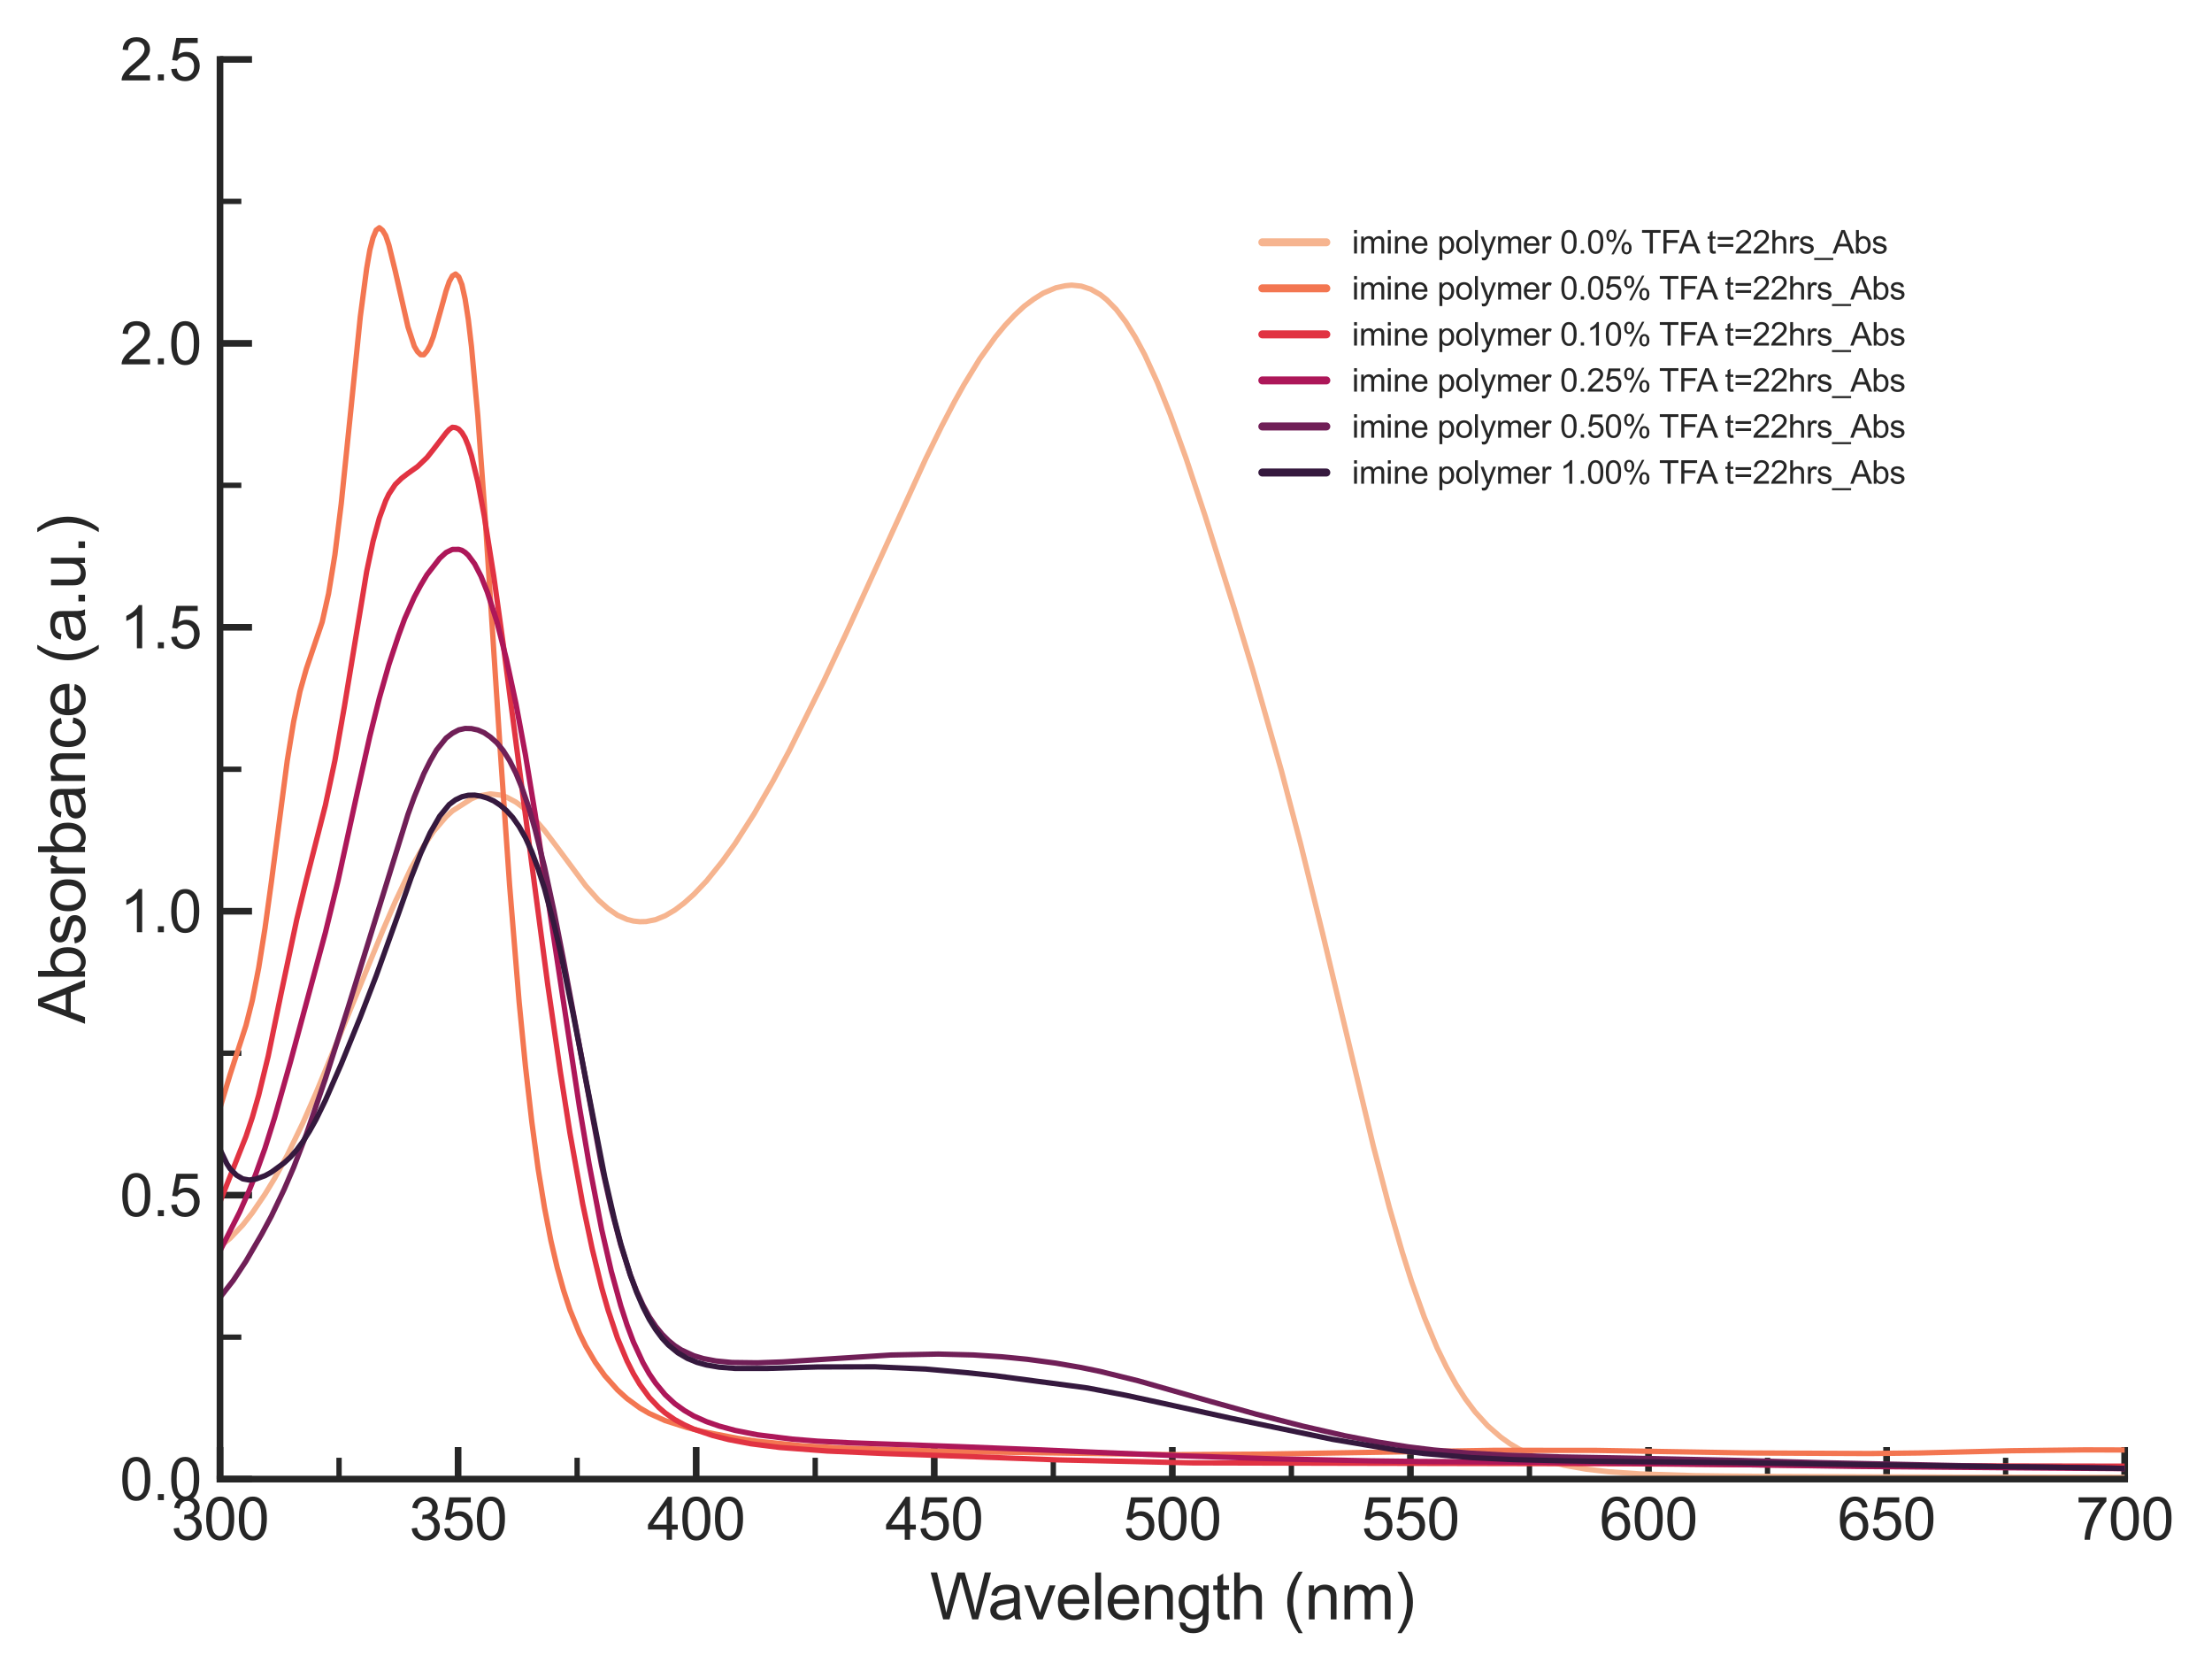 <?xml version="1.0" encoding="utf-8" standalone="no"?>
<!DOCTYPE svg PUBLIC "-//W3C//DTD SVG 1.1//EN"
  "http://www.w3.org/Graphics/SVG/1.1/DTD/svg11.dtd">
<svg xmlns:xlink="http://www.w3.org/1999/xlink" width="414.747pt" height="313.27pt" viewBox="0 0 414.747 313.27" xmlns="http://www.w3.org/2000/svg" version="1.1">
 <defs>
  <style type="text/css">*{stroke-linejoin: round; stroke-linecap: butt}</style>
 </defs>
 <g id="figure_1">
  <g id="patch_1">
   <path d="M 0 313.27 
L 414.747 313.27 
L 414.747 0 
L 0 0 
z
" style="fill: #ffffff"/>
  </g>
  <g id="axes_1">
   <g id="patch_2">
    <path d="M 41.251 277.249 
L 398.371 277.249 
L 398.371 11.137 
L 41.251 11.137 
z
" style="fill: #ffffff"/>
   </g>
   <g id="matplotlib.axis_1">
    <g id="xtick_1">
     <g id="line2d_1">
      <defs>
       <path id="mf030c459e3" d="M 0 0 
L 0 -6 
" style="stroke: #262626; stroke-width: 1.25"/>
      </defs>
      <g>
       <use xlink:href="#mf030c459e3" x="41.251" y="277.249" style="fill: #262626; stroke: #262626; stroke-width: 1.25"/>
      </g>
     </g>
     <g id="text_1">
      <!-- 300 -->
      <g style="fill: #262626" transform="translate(32.076 288.622) scale(0.11 -0.11)">
       <defs>
        <path id="ArialMT-33" d="M 269 1209 
L 831 1284 
Q 928 806 1161 595 
Q 1394 384 1728 384 
Q 2125 384 2398 659 
Q 2672 934 2672 1341 
Q 2672 1728 2419 1979 
Q 2166 2231 1775 2231 
Q 1616 2231 1378 2169 
L 1441 2663 
Q 1497 2656 1531 2656 
Q 1891 2656 2178 2843 
Q 2466 3031 2466 3422 
Q 2466 3731 2256 3934 
Q 2047 4138 1716 4138 
Q 1388 4138 1169 3931 
Q 950 3725 888 3313 
L 325 3413 
Q 428 3978 793 4289 
Q 1159 4600 1703 4600 
Q 2078 4600 2393 4439 
Q 2709 4278 2876 4000 
Q 3044 3722 3044 3409 
Q 3044 3113 2884 2869 
Q 2725 2625 2413 2481 
Q 2819 2388 3044 2092 
Q 3269 1797 3269 1353 
Q 3269 753 2831 336 
Q 2394 -81 1725 -81 
Q 1122 -81 723 278 
Q 325 638 269 1209 
z
" transform="scale(0.016)"/>
        <path id="ArialMT-30" d="M 266 2259 
Q 266 3072 433 3567 
Q 600 4063 929 4331 
Q 1259 4600 1759 4600 
Q 2128 4600 2406 4451 
Q 2684 4303 2865 4023 
Q 3047 3744 3150 3342 
Q 3253 2941 3253 2259 
Q 3253 1453 3087 958 
Q 2922 463 2592 192 
Q 2263 -78 1759 -78 
Q 1097 -78 719 397 
Q 266 969 266 2259 
z
M 844 2259 
Q 844 1131 1108 757 
Q 1372 384 1759 384 
Q 2147 384 2411 759 
Q 2675 1134 2675 2259 
Q 2675 3391 2411 3762 
Q 2147 4134 1753 4134 
Q 1366 4134 1134 3806 
Q 844 3388 844 2259 
z
" transform="scale(0.016)"/>
       </defs>
       <use xlink:href="#ArialMT-33"/>
       <use xlink:href="#ArialMT-30" x="55.615"/>
       <use xlink:href="#ArialMT-30" x="111.23"/>
      </g>
     </g>
    </g>
    <g id="xtick_2">
     <g id="line2d_2">
      <g>
       <use xlink:href="#mf030c459e3" x="85.891" y="277.249" style="fill: #262626; stroke: #262626; stroke-width: 1.25"/>
      </g>
     </g>
     <g id="text_2">
      <!-- 350 -->
      <g style="fill: #262626" transform="translate(76.716 288.622) scale(0.11 -0.11)">
       <defs>
        <path id="ArialMT-35" d="M 266 1200 
L 856 1250 
Q 922 819 1161 601 
Q 1400 384 1738 384 
Q 2144 384 2425 690 
Q 2706 997 2706 1503 
Q 2706 1984 2436 2262 
Q 2166 2541 1728 2541 
Q 1456 2541 1237 2417 
Q 1019 2294 894 2097 
L 366 2166 
L 809 4519 
L 3088 4519 
L 3088 3981 
L 1259 3981 
L 1013 2750 
Q 1425 3038 1878 3038 
Q 2478 3038 2890 2622 
Q 3303 2206 3303 1553 
Q 3303 931 2941 478 
Q 2500 -78 1738 -78 
Q 1113 -78 717 272 
Q 322 622 266 1200 
z
" transform="scale(0.016)"/>
       </defs>
       <use xlink:href="#ArialMT-33"/>
       <use xlink:href="#ArialMT-35" x="55.615"/>
       <use xlink:href="#ArialMT-30" x="111.23"/>
      </g>
     </g>
    </g>
    <g id="xtick_3">
     <g id="line2d_3">
      <g>
       <use xlink:href="#mf030c459e3" x="130.531" y="277.249" style="fill: #262626; stroke: #262626; stroke-width: 1.25"/>
      </g>
     </g>
     <g id="text_3">
      <!-- 400 -->
      <g style="fill: #262626" transform="translate(121.356 288.622) scale(0.11 -0.11)">
       <defs>
        <path id="ArialMT-34" d="M 2069 0 
L 2069 1097 
L 81 1097 
L 81 1613 
L 2172 4581 
L 2631 4581 
L 2631 1613 
L 3250 1613 
L 3250 1097 
L 2631 1097 
L 2631 0 
L 2069 0 
z
M 2069 1613 
L 2069 3678 
L 634 1613 
L 2069 1613 
z
" transform="scale(0.016)"/>
       </defs>
       <use xlink:href="#ArialMT-34"/>
       <use xlink:href="#ArialMT-30" x="55.615"/>
       <use xlink:href="#ArialMT-30" x="111.23"/>
      </g>
     </g>
    </g>
    <g id="xtick_4">
     <g id="line2d_4">
      <g>
       <use xlink:href="#mf030c459e3" x="175.171" y="277.249" style="fill: #262626; stroke: #262626; stroke-width: 1.25"/>
      </g>
     </g>
     <g id="text_4">
      <!-- 450 -->
      <g style="fill: #262626" transform="translate(165.996 288.622) scale(0.11 -0.11)">
       <use xlink:href="#ArialMT-34"/>
       <use xlink:href="#ArialMT-35" x="55.615"/>
       <use xlink:href="#ArialMT-30" x="111.23"/>
      </g>
     </g>
    </g>
    <g id="xtick_5">
     <g id="line2d_5">
      <g>
       <use xlink:href="#mf030c459e3" x="219.811" y="277.249" style="fill: #262626; stroke: #262626; stroke-width: 1.25"/>
      </g>
     </g>
     <g id="text_5">
      <!-- 500 -->
      <g style="fill: #262626" transform="translate(210.636 288.622) scale(0.11 -0.11)">
       <use xlink:href="#ArialMT-35"/>
       <use xlink:href="#ArialMT-30" x="55.615"/>
       <use xlink:href="#ArialMT-30" x="111.23"/>
      </g>
     </g>
    </g>
    <g id="xtick_6">
     <g id="line2d_6">
      <g>
       <use xlink:href="#mf030c459e3" x="264.451" y="277.249" style="fill: #262626; stroke: #262626; stroke-width: 1.25"/>
      </g>
     </g>
     <g id="text_6">
      <!-- 550 -->
      <g style="fill: #262626" transform="translate(255.276 288.622) scale(0.11 -0.11)">
       <use xlink:href="#ArialMT-35"/>
       <use xlink:href="#ArialMT-35" x="55.615"/>
       <use xlink:href="#ArialMT-30" x="111.23"/>
      </g>
     </g>
    </g>
    <g id="xtick_7">
     <g id="line2d_7">
      <g>
       <use xlink:href="#mf030c459e3" x="309.091" y="277.249" style="fill: #262626; stroke: #262626; stroke-width: 1.25"/>
      </g>
     </g>
     <g id="text_7">
      <!-- 600 -->
      <g style="fill: #262626" transform="translate(299.916 288.622) scale(0.11 -0.11)">
       <defs>
        <path id="ArialMT-36" d="M 3184 3459 
L 2625 3416 
Q 2550 3747 2413 3897 
Q 2184 4138 1850 4138 
Q 1581 4138 1378 3988 
Q 1113 3794 959 3422 
Q 806 3050 800 2363 
Q 1003 2672 1297 2822 
Q 1591 2972 1913 2972 
Q 2475 2972 2870 2558 
Q 3266 2144 3266 1488 
Q 3266 1056 3080 686 
Q 2894 316 2569 119 
Q 2244 -78 1831 -78 
Q 1128 -78 684 439 
Q 241 956 241 2144 
Q 241 3472 731 4075 
Q 1159 4600 1884 4600 
Q 2425 4600 2770 4297 
Q 3116 3994 3184 3459 
z
M 888 1484 
Q 888 1194 1011 928 
Q 1134 663 1356 523 
Q 1578 384 1822 384 
Q 2178 384 2434 671 
Q 2691 959 2691 1453 
Q 2691 1928 2437 2201 
Q 2184 2475 1800 2475 
Q 1419 2475 1153 2201 
Q 888 1928 888 1484 
z
" transform="scale(0.016)"/>
       </defs>
       <use xlink:href="#ArialMT-36"/>
       <use xlink:href="#ArialMT-30" x="55.615"/>
       <use xlink:href="#ArialMT-30" x="111.23"/>
      </g>
     </g>
    </g>
    <g id="xtick_8">
     <g id="line2d_8">
      <g>
       <use xlink:href="#mf030c459e3" x="353.731" y="277.249" style="fill: #262626; stroke: #262626; stroke-width: 1.25"/>
      </g>
     </g>
     <g id="text_8">
      <!-- 650 -->
      <g style="fill: #262626" transform="translate(344.556 288.622) scale(0.11 -0.11)">
       <use xlink:href="#ArialMT-36"/>
       <use xlink:href="#ArialMT-35" x="55.615"/>
       <use xlink:href="#ArialMT-30" x="111.23"/>
      </g>
     </g>
    </g>
    <g id="xtick_9">
     <g id="line2d_9">
      <g>
       <use xlink:href="#mf030c459e3" x="398.371" y="277.249" style="fill: #262626; stroke: #262626; stroke-width: 1.25"/>
      </g>
     </g>
     <g id="text_9">
      <!-- 700 -->
      <g style="fill: #262626" transform="translate(389.196 288.622) scale(0.11 -0.11)">
       <defs>
        <path id="ArialMT-37" d="M 303 3981 
L 303 4522 
L 3269 4522 
L 3269 4084 
Q 2831 3619 2401 2847 
Q 1972 2075 1738 1259 
Q 1569 684 1522 0 
L 944 0 
Q 953 541 1156 1306 
Q 1359 2072 1739 2783 
Q 2119 3494 2547 3981 
L 303 3981 
z
" transform="scale(0.016)"/>
       </defs>
       <use xlink:href="#ArialMT-37"/>
       <use xlink:href="#ArialMT-30" x="55.615"/>
       <use xlink:href="#ArialMT-30" x="111.23"/>
      </g>
     </g>
    </g>
    <g id="xtick_10">
     <g id="line2d_10">
      <defs>
       <path id="mf4c45f2ed0" d="M 0 0 
L 0 -4 
" style="stroke: #262626"/>
      </defs>
      <g>
       <use xlink:href="#mf4c45f2ed0" x="63.571" y="277.249" style="fill: #262626; stroke: #262626"/>
      </g>
     </g>
    </g>
    <g id="xtick_11">
     <g id="line2d_11">
      <g>
       <use xlink:href="#mf4c45f2ed0" x="108.211" y="277.249" style="fill: #262626; stroke: #262626"/>
      </g>
     </g>
    </g>
    <g id="xtick_12">
     <g id="line2d_12">
      <g>
       <use xlink:href="#mf4c45f2ed0" x="152.851" y="277.249" style="fill: #262626; stroke: #262626"/>
      </g>
     </g>
    </g>
    <g id="xtick_13">
     <g id="line2d_13">
      <g>
       <use xlink:href="#mf4c45f2ed0" x="197.491" y="277.249" style="fill: #262626; stroke: #262626"/>
      </g>
     </g>
    </g>
    <g id="xtick_14">
     <g id="line2d_14">
      <g>
       <use xlink:href="#mf4c45f2ed0" x="242.131" y="277.249" style="fill: #262626; stroke: #262626"/>
      </g>
     </g>
    </g>
    <g id="xtick_15">
     <g id="line2d_15">
      <g>
       <use xlink:href="#mf4c45f2ed0" x="286.771" y="277.249" style="fill: #262626; stroke: #262626"/>
      </g>
     </g>
    </g>
    <g id="xtick_16">
     <g id="line2d_16">
      <g>
       <use xlink:href="#mf4c45f2ed0" x="331.411" y="277.249" style="fill: #262626; stroke: #262626"/>
      </g>
     </g>
    </g>
    <g id="xtick_17">
     <g id="line2d_17">
      <g>
       <use xlink:href="#mf4c45f2ed0" x="376.051" y="277.249" style="fill: #262626; stroke: #262626"/>
      </g>
     </g>
    </g>
    <g id="text_10">
     <!-- Wavelength (nm) -->
     <g style="fill: #262626" transform="translate(174.357 303.544) scale(0.12 -0.12)">
      <defs>
       <path id="ArialMT-57" d="M 1294 0 
L 78 4581 
L 700 4581 
L 1397 1578 
Q 1509 1106 1591 641 
Q 1766 1375 1797 1488 
L 2669 4581 
L 3400 4581 
L 4056 2263 
Q 4303 1400 4413 641 
Q 4500 1075 4641 1638 
L 5359 4581 
L 5969 4581 
L 4713 0 
L 4128 0 
L 3163 3491 
Q 3041 3928 3019 4028 
Q 2947 3713 2884 3491 
L 1913 0 
L 1294 0 
z
" transform="scale(0.016)"/>
       <path id="ArialMT-61" d="M 2588 409 
Q 2275 144 1986 34 
Q 1697 -75 1366 -75 
Q 819 -75 525 192 
Q 231 459 231 875 
Q 231 1119 342 1320 
Q 453 1522 633 1644 
Q 813 1766 1038 1828 
Q 1203 1872 1538 1913 
Q 2219 1994 2541 2106 
Q 2544 2222 2544 2253 
Q 2544 2597 2384 2738 
Q 2169 2928 1744 2928 
Q 1347 2928 1158 2789 
Q 969 2650 878 2297 
L 328 2372 
Q 403 2725 575 2942 
Q 747 3159 1072 3276 
Q 1397 3394 1825 3394 
Q 2250 3394 2515 3294 
Q 2781 3194 2906 3042 
Q 3031 2891 3081 2659 
Q 3109 2516 3109 2141 
L 3109 1391 
Q 3109 606 3145 398 
Q 3181 191 3288 0 
L 2700 0 
Q 2613 175 2588 409 
z
M 2541 1666 
Q 2234 1541 1622 1453 
Q 1275 1403 1131 1340 
Q 988 1278 909 1158 
Q 831 1038 831 891 
Q 831 666 1001 516 
Q 1172 366 1500 366 
Q 1825 366 2078 508 
Q 2331 650 2450 897 
Q 2541 1088 2541 1459 
L 2541 1666 
z
" transform="scale(0.016)"/>
       <path id="ArialMT-76" d="M 1344 0 
L 81 3319 
L 675 3319 
L 1388 1331 
Q 1503 1009 1600 663 
Q 1675 925 1809 1294 
L 2547 3319 
L 3125 3319 
L 1869 0 
L 1344 0 
z
" transform="scale(0.016)"/>
       <path id="ArialMT-65" d="M 2694 1069 
L 3275 997 
Q 3138 488 2766 206 
Q 2394 -75 1816 -75 
Q 1088 -75 661 373 
Q 234 822 234 1631 
Q 234 2469 665 2931 
Q 1097 3394 1784 3394 
Q 2450 3394 2872 2941 
Q 3294 2488 3294 1666 
Q 3294 1616 3291 1516 
L 816 1516 
Q 847 969 1125 678 
Q 1403 388 1819 388 
Q 2128 388 2347 550 
Q 2566 713 2694 1069 
z
M 847 1978 
L 2700 1978 
Q 2663 2397 2488 2606 
Q 2219 2931 1791 2931 
Q 1403 2931 1139 2672 
Q 875 2413 847 1978 
z
" transform="scale(0.016)"/>
       <path id="ArialMT-6c" d="M 409 0 
L 409 4581 
L 972 4581 
L 972 0 
L 409 0 
z
" transform="scale(0.016)"/>
       <path id="ArialMT-6e" d="M 422 0 
L 422 3319 
L 928 3319 
L 928 2847 
Q 1294 3394 1984 3394 
Q 2284 3394 2536 3286 
Q 2788 3178 2913 3003 
Q 3038 2828 3088 2588 
Q 3119 2431 3119 2041 
L 3119 0 
L 2556 0 
L 2556 2019 
Q 2556 2363 2490 2533 
Q 2425 2703 2258 2804 
Q 2091 2906 1866 2906 
Q 1506 2906 1245 2678 
Q 984 2450 984 1813 
L 984 0 
L 422 0 
z
" transform="scale(0.016)"/>
       <path id="ArialMT-67" d="M 319 -275 
L 866 -356 
Q 900 -609 1056 -725 
Q 1266 -881 1628 -881 
Q 2019 -881 2231 -725 
Q 2444 -569 2519 -288 
Q 2563 -116 2559 434 
Q 2191 0 1641 0 
Q 956 0 581 494 
Q 206 988 206 1678 
Q 206 2153 378 2554 
Q 550 2956 876 3175 
Q 1203 3394 1644 3394 
Q 2231 3394 2613 2919 
L 2613 3319 
L 3131 3319 
L 3131 450 
Q 3131 -325 2973 -648 
Q 2816 -972 2473 -1159 
Q 2131 -1347 1631 -1347 
Q 1038 -1347 672 -1080 
Q 306 -813 319 -275 
z
M 784 1719 
Q 784 1066 1043 766 
Q 1303 466 1694 466 
Q 2081 466 2343 764 
Q 2606 1063 2606 1700 
Q 2606 2309 2336 2618 
Q 2066 2928 1684 2928 
Q 1309 2928 1046 2623 
Q 784 2319 784 1719 
z
" transform="scale(0.016)"/>
       <path id="ArialMT-74" d="M 1650 503 
L 1731 6 
Q 1494 -44 1306 -44 
Q 1000 -44 831 53 
Q 663 150 594 308 
Q 525 466 525 972 
L 525 2881 
L 113 2881 
L 113 3319 
L 525 3319 
L 525 4141 
L 1084 4478 
L 1084 3319 
L 1650 3319 
L 1650 2881 
L 1084 2881 
L 1084 941 
Q 1084 700 1114 631 
Q 1144 563 1211 522 
Q 1278 481 1403 481 
Q 1497 481 1650 503 
z
" transform="scale(0.016)"/>
       <path id="ArialMT-68" d="M 422 0 
L 422 4581 
L 984 4581 
L 984 2938 
Q 1378 3394 1978 3394 
Q 2347 3394 2619 3248 
Q 2891 3103 3008 2847 
Q 3125 2591 3125 2103 
L 3125 0 
L 2563 0 
L 2563 2103 
Q 2563 2525 2380 2717 
Q 2197 2909 1863 2909 
Q 1613 2909 1392 2779 
Q 1172 2650 1078 2428 
Q 984 2206 984 1816 
L 984 0 
L 422 0 
z
" transform="scale(0.016)"/>
       <path id="ArialMT-20" transform="scale(0.016)"/>
       <path id="ArialMT-28" d="M 1497 -1347 
Q 1031 -759 709 28 
Q 388 816 388 1659 
Q 388 2403 628 3084 
Q 909 3875 1497 4659 
L 1900 4659 
Q 1522 4009 1400 3731 
Q 1209 3300 1100 2831 
Q 966 2247 966 1656 
Q 966 153 1900 -1347 
L 1497 -1347 
z
" transform="scale(0.016)"/>
       <path id="ArialMT-6d" d="M 422 0 
L 422 3319 
L 925 3319 
L 925 2853 
Q 1081 3097 1340 3245 
Q 1600 3394 1931 3394 
Q 2300 3394 2536 3241 
Q 2772 3088 2869 2813 
Q 3263 3394 3894 3394 
Q 4388 3394 4653 3120 
Q 4919 2847 4919 2278 
L 4919 0 
L 4359 0 
L 4359 2091 
Q 4359 2428 4304 2576 
Q 4250 2725 4106 2815 
Q 3963 2906 3769 2906 
Q 3419 2906 3187 2673 
Q 2956 2441 2956 1928 
L 2956 0 
L 2394 0 
L 2394 2156 
Q 2394 2531 2256 2718 
Q 2119 2906 1806 2906 
Q 1569 2906 1367 2781 
Q 1166 2656 1075 2415 
Q 984 2175 984 1722 
L 984 0 
L 422 0 
z
" transform="scale(0.016)"/>
       <path id="ArialMT-29" d="M 791 -1347 
L 388 -1347 
Q 1322 153 1322 1656 
Q 1322 2244 1188 2822 
Q 1081 3291 891 3722 
Q 769 4003 388 4659 
L 791 4659 
Q 1378 3875 1659 3084 
Q 1900 2403 1900 1659 
Q 1900 816 1576 28 
Q 1253 -759 791 -1347 
z
" transform="scale(0.016)"/>
      </defs>
      <use xlink:href="#ArialMT-57"/>
      <use xlink:href="#ArialMT-61" x="90.635"/>
      <use xlink:href="#ArialMT-76" x="146.25"/>
      <use xlink:href="#ArialMT-65" x="196.25"/>
      <use xlink:href="#ArialMT-6c" x="251.865"/>
      <use xlink:href="#ArialMT-65" x="274.082"/>
      <use xlink:href="#ArialMT-6e" x="329.697"/>
      <use xlink:href="#ArialMT-67" x="385.312"/>
      <use xlink:href="#ArialMT-74" x="440.928"/>
      <use xlink:href="#ArialMT-68" x="468.711"/>
      <use xlink:href="#ArialMT-20" x="524.326"/>
      <use xlink:href="#ArialMT-28" x="552.109"/>
      <use xlink:href="#ArialMT-6e" x="585.41"/>
      <use xlink:href="#ArialMT-6d" x="641.025"/>
      <use xlink:href="#ArialMT-29" x="724.326"/>
     </g>
    </g>
   </g>
   <g id="matplotlib.axis_2">
    <g id="ytick_1">
     <g id="line2d_18">
      <defs>
       <path id="me791d5d63c" d="M 0 0 
L 6 0 
" style="stroke: #262626; stroke-width: 1.25"/>
      </defs>
      <g>
       <use xlink:href="#me791d5d63c" x="41.251" y="277.249" style="fill: #262626; stroke: #262626; stroke-width: 1.25"/>
      </g>
     </g>
     <g id="text_11">
      <!-- 0.0 -->
      <g style="fill: #262626" transform="translate(22.461 281.186) scale(0.11 -0.11)">
       <defs>
        <path id="ArialMT-2e" d="M 581 0 
L 581 641 
L 1222 641 
L 1222 0 
L 581 0 
z
" transform="scale(0.016)"/>
       </defs>
       <use xlink:href="#ArialMT-30"/>
       <use xlink:href="#ArialMT-2e" x="55.615"/>
       <use xlink:href="#ArialMT-30" x="83.398"/>
      </g>
     </g>
    </g>
    <g id="ytick_2">
     <g id="line2d_19">
      <g>
       <use xlink:href="#me791d5d63c" x="41.251" y="224.026" style="fill: #262626; stroke: #262626; stroke-width: 1.25"/>
      </g>
     </g>
     <g id="text_12">
      <!-- 0.5 -->
      <g style="fill: #262626" transform="translate(22.461 227.963) scale(0.11 -0.11)">
       <use xlink:href="#ArialMT-30"/>
       <use xlink:href="#ArialMT-2e" x="55.615"/>
       <use xlink:href="#ArialMT-35" x="83.398"/>
      </g>
     </g>
    </g>
    <g id="ytick_3">
     <g id="line2d_20">
      <g>
       <use xlink:href="#me791d5d63c" x="41.251" y="170.804" style="fill: #262626; stroke: #262626; stroke-width: 1.25"/>
      </g>
     </g>
     <g id="text_13">
      <!-- 1.0 -->
      <g style="fill: #262626" transform="translate(22.461 174.741) scale(0.11 -0.11)">
       <defs>
        <path id="ArialMT-31" d="M 2384 0 
L 1822 0 
L 1822 3584 
Q 1619 3391 1289 3197 
Q 959 3003 697 2906 
L 697 3450 
Q 1169 3672 1522 3987 
Q 1875 4303 2022 4600 
L 2384 4600 
L 2384 0 
z
" transform="scale(0.016)"/>
       </defs>
       <use xlink:href="#ArialMT-31"/>
       <use xlink:href="#ArialMT-2e" x="55.615"/>
       <use xlink:href="#ArialMT-30" x="83.398"/>
      </g>
     </g>
    </g>
    <g id="ytick_4">
     <g id="line2d_21">
      <g>
       <use xlink:href="#me791d5d63c" x="41.251" y="117.582" style="fill: #262626; stroke: #262626; stroke-width: 1.25"/>
      </g>
     </g>
     <g id="text_14">
      <!-- 1.5 -->
      <g style="fill: #262626" transform="translate(22.461 121.518) scale(0.11 -0.11)">
       <use xlink:href="#ArialMT-31"/>
       <use xlink:href="#ArialMT-2e" x="55.615"/>
       <use xlink:href="#ArialMT-35" x="83.398"/>
      </g>
     </g>
    </g>
    <g id="ytick_5">
     <g id="line2d_22">
      <g>
       <use xlink:href="#me791d5d63c" x="41.251" y="64.359" style="fill: #262626; stroke: #262626; stroke-width: 1.25"/>
      </g>
     </g>
     <g id="text_15">
      <!-- 2.0 -->
      <g style="fill: #262626" transform="translate(22.461 68.296) scale(0.11 -0.11)">
       <defs>
        <path id="ArialMT-32" d="M 3222 541 
L 3222 0 
L 194 0 
Q 188 203 259 391 
Q 375 700 629 1000 
Q 884 1300 1366 1694 
Q 2113 2306 2375 2664 
Q 2638 3022 2638 3341 
Q 2638 3675 2398 3904 
Q 2159 4134 1775 4134 
Q 1369 4134 1125 3890 
Q 881 3647 878 3216 
L 300 3275 
Q 359 3922 746 4261 
Q 1134 4600 1788 4600 
Q 2447 4600 2831 4234 
Q 3216 3869 3216 3328 
Q 3216 3053 3103 2787 
Q 2991 2522 2730 2228 
Q 2469 1934 1863 1422 
Q 1356 997 1212 845 
Q 1069 694 975 541 
L 3222 541 
z
" transform="scale(0.016)"/>
       </defs>
       <use xlink:href="#ArialMT-32"/>
       <use xlink:href="#ArialMT-2e" x="55.615"/>
       <use xlink:href="#ArialMT-30" x="83.398"/>
      </g>
     </g>
    </g>
    <g id="ytick_6">
     <g id="line2d_23">
      <g>
       <use xlink:href="#me791d5d63c" x="41.251" y="11.137" style="fill: #262626; stroke: #262626; stroke-width: 1.25"/>
      </g>
     </g>
     <g id="text_16">
      <!-- 2.5 -->
      <g style="fill: #262626" transform="translate(22.461 15.074) scale(0.11 -0.11)">
       <use xlink:href="#ArialMT-32"/>
       <use xlink:href="#ArialMT-2e" x="55.615"/>
       <use xlink:href="#ArialMT-35" x="83.398"/>
      </g>
     </g>
    </g>
    <g id="ytick_7">
     <g id="line2d_24">
      <defs>
       <path id="m95d29f7ea7" d="M 0 0 
L 4 0 
" style="stroke: #262626"/>
      </defs>
      <g>
       <use xlink:href="#m95d29f7ea7" x="41.251" y="250.638" style="fill: #262626; stroke: #262626"/>
      </g>
     </g>
    </g>
    <g id="ytick_8">
     <g id="line2d_25">
      <g>
       <use xlink:href="#m95d29f7ea7" x="41.251" y="197.415" style="fill: #262626; stroke: #262626"/>
      </g>
     </g>
    </g>
    <g id="ytick_9">
     <g id="line2d_26">
      <g>
       <use xlink:href="#m95d29f7ea7" x="41.251" y="144.193" style="fill: #262626; stroke: #262626"/>
      </g>
     </g>
    </g>
    <g id="ytick_10">
     <g id="line2d_27">
      <g>
       <use xlink:href="#m95d29f7ea7" x="41.251" y="90.97" style="fill: #262626; stroke: #262626"/>
      </g>
     </g>
    </g>
    <g id="ytick_11">
     <g id="line2d_28">
      <g>
       <use xlink:href="#m95d29f7ea7" x="41.251" y="37.748" style="fill: #262626; stroke: #262626"/>
      </g>
     </g>
    </g>
    <g id="text_17">
     <!-- Absorbance (a.u.) -->
     <g style="fill: #262626" transform="translate(15.936 191.882) rotate(-90) scale(0.12 -0.12)">
      <defs>
       <path id="ArialMT-41" d="M -9 0 
L 1750 4581 
L 2403 4581 
L 4278 0 
L 3588 0 
L 3053 1388 
L 1138 1388 
L 634 0 
L -9 0 
z
M 1313 1881 
L 2866 1881 
L 2388 3150 
Q 2169 3728 2063 4100 
Q 1975 3659 1816 3225 
L 1313 1881 
z
" transform="scale(0.016)"/>
       <path id="ArialMT-62" d="M 941 0 
L 419 0 
L 419 4581 
L 981 4581 
L 981 2947 
Q 1338 3394 1891 3394 
Q 2197 3394 2470 3270 
Q 2744 3147 2920 2923 
Q 3097 2700 3197 2384 
Q 3297 2069 3297 1709 
Q 3297 856 2875 390 
Q 2453 -75 1863 -75 
Q 1275 -75 941 416 
L 941 0 
z
M 934 1684 
Q 934 1088 1097 822 
Q 1363 388 1816 388 
Q 2184 388 2453 708 
Q 2722 1028 2722 1663 
Q 2722 2313 2464 2622 
Q 2206 2931 1841 2931 
Q 1472 2931 1203 2611 
Q 934 2291 934 1684 
z
" transform="scale(0.016)"/>
       <path id="ArialMT-73" d="M 197 991 
L 753 1078 
Q 800 744 1014 566 
Q 1228 388 1613 388 
Q 2000 388 2187 545 
Q 2375 703 2375 916 
Q 2375 1106 2209 1216 
Q 2094 1291 1634 1406 
Q 1016 1563 777 1677 
Q 538 1791 414 1992 
Q 291 2194 291 2438 
Q 291 2659 392 2848 
Q 494 3038 669 3163 
Q 800 3259 1026 3326 
Q 1253 3394 1513 3394 
Q 1903 3394 2198 3281 
Q 2494 3169 2634 2976 
Q 2775 2784 2828 2463 
L 2278 2388 
Q 2241 2644 2061 2787 
Q 1881 2931 1553 2931 
Q 1166 2931 1000 2803 
Q 834 2675 834 2503 
Q 834 2394 903 2306 
Q 972 2216 1119 2156 
Q 1203 2125 1616 2013 
Q 2213 1853 2448 1751 
Q 2684 1650 2818 1456 
Q 2953 1263 2953 975 
Q 2953 694 2789 445 
Q 2625 197 2315 61 
Q 2006 -75 1616 -75 
Q 969 -75 630 194 
Q 291 463 197 991 
z
" transform="scale(0.016)"/>
       <path id="ArialMT-6f" d="M 213 1659 
Q 213 2581 725 3025 
Q 1153 3394 1769 3394 
Q 2453 3394 2887 2945 
Q 3322 2497 3322 1706 
Q 3322 1066 3130 698 
Q 2938 331 2570 128 
Q 2203 -75 1769 -75 
Q 1072 -75 642 372 
Q 213 819 213 1659 
z
M 791 1659 
Q 791 1022 1069 705 
Q 1347 388 1769 388 
Q 2188 388 2466 706 
Q 2744 1025 2744 1678 
Q 2744 2294 2464 2611 
Q 2184 2928 1769 2928 
Q 1347 2928 1069 2612 
Q 791 2297 791 1659 
z
" transform="scale(0.016)"/>
       <path id="ArialMT-72" d="M 416 0 
L 416 3319 
L 922 3319 
L 922 2816 
Q 1116 3169 1280 3281 
Q 1444 3394 1641 3394 
Q 1925 3394 2219 3213 
L 2025 2691 
Q 1819 2813 1613 2813 
Q 1428 2813 1281 2702 
Q 1134 2591 1072 2394 
Q 978 2094 978 1738 
L 978 0 
L 416 0 
z
" transform="scale(0.016)"/>
       <path id="ArialMT-63" d="M 2588 1216 
L 3141 1144 
Q 3050 572 2676 248 
Q 2303 -75 1759 -75 
Q 1078 -75 664 370 
Q 250 816 250 1647 
Q 250 2184 428 2587 
Q 606 2991 970 3192 
Q 1334 3394 1763 3394 
Q 2303 3394 2647 3120 
Q 2991 2847 3088 2344 
L 2541 2259 
Q 2463 2594 2264 2762 
Q 2066 2931 1784 2931 
Q 1359 2931 1093 2626 
Q 828 2322 828 1663 
Q 828 994 1084 691 
Q 1341 388 1753 388 
Q 2084 388 2306 591 
Q 2528 794 2588 1216 
z
" transform="scale(0.016)"/>
       <path id="ArialMT-75" d="M 2597 0 
L 2597 488 
Q 2209 -75 1544 -75 
Q 1250 -75 995 37 
Q 741 150 617 320 
Q 494 491 444 738 
Q 409 903 409 1263 
L 409 3319 
L 972 3319 
L 972 1478 
Q 972 1038 1006 884 
Q 1059 663 1231 536 
Q 1403 409 1656 409 
Q 1909 409 2131 539 
Q 2353 669 2445 892 
Q 2538 1116 2538 1541 
L 2538 3319 
L 3100 3319 
L 3100 0 
L 2597 0 
z
" transform="scale(0.016)"/>
      </defs>
      <use xlink:href="#ArialMT-41"/>
      <use xlink:href="#ArialMT-62" x="66.699"/>
      <use xlink:href="#ArialMT-73" x="122.314"/>
      <use xlink:href="#ArialMT-6f" x="172.314"/>
      <use xlink:href="#ArialMT-72" x="227.93"/>
      <use xlink:href="#ArialMT-62" x="261.23"/>
      <use xlink:href="#ArialMT-61" x="316.846"/>
      <use xlink:href="#ArialMT-6e" x="372.461"/>
      <use xlink:href="#ArialMT-63" x="428.076"/>
      <use xlink:href="#ArialMT-65" x="478.076"/>
      <use xlink:href="#ArialMT-20" x="533.691"/>
      <use xlink:href="#ArialMT-28" x="561.475"/>
      <use xlink:href="#ArialMT-61" x="594.775"/>
      <use xlink:href="#ArialMT-2e" x="650.391"/>
      <use xlink:href="#ArialMT-75" x="678.174"/>
      <use xlink:href="#ArialMT-2e" x="733.789"/>
      <use xlink:href="#ArialMT-29" x="761.572"/>
     </g>
    </g>
   </g>
   <g id="PolyCollection_1"/>
   <g id="PolyCollection_2"/>
   <g id="PolyCollection_3"/>
   <g id="PolyCollection_4"/>
   <g id="PolyCollection_5"/>
   <g id="PolyCollection_6"/>
   <g id="line2d_29">
    <path d="M 41.356 233.555 
L 43.142 232.114 
L 45.524 229.615 
L 47.311 227.339 
L 49.693 223.828 
L 51.479 220.894 
L 53.861 216.55 
L 56.839 210.375 
L 59.221 204.946 
L 63.389 194.853 
L 71.726 174.536 
L 74.108 169.018 
L 77.086 162.712 
L 79.468 158.538 
L 81.254 155.882 
L 83.636 153.095 
L 84.827 152.001 
L 88.4 149.725 
L 89.591 149.227 
L 91.973 148.816 
L 93.76 149.026 
L 94.951 149.396 
L 96.737 150.35 
L 97.928 151.25 
L 99.715 152.903 
L 102.097 155.669 
L 104.479 158.83 
L 109.838 166.051 
L 112.22 168.729 
L 114.006 170.313 
L 115.793 171.554 
L 117.579 172.339 
L 118.77 172.643 
L 119.961 172.769 
L 121.152 172.738 
L 122.939 172.377 
L 124.725 171.648 
L 126.512 170.598 
L 128.298 169.249 
L 130.085 167.647 
L 132.467 165.143 
L 135.444 161.443 
L 137.826 158.129 
L 141.399 152.548 
L 144.972 146.349 
L 147.95 140.786 
L 154.5 127.578 
L 158.669 118.677 
L 162.837 109.539 
L 173.556 86.028 
L 176.534 79.948 
L 178.916 75.379 
L 180.702 72.177 
L 183.68 67.297 
L 186.657 63.139 
L 188.444 60.976 
L 190.23 59.074 
L 192.017 57.412 
L 193.803 56.08 
L 195.59 54.953 
L 197.972 53.946 
L 199.758 53.56 
L 200.949 53.447 
L 202.736 53.633 
L 204.522 54.211 
L 206.309 55.222 
L 207.5 56.179 
L 209.286 57.991 
L 211.073 60.331 
L 212.859 63.192 
L 214.646 66.527 
L 217.028 71.745 
L 219.41 77.669 
L 222.387 85.92 
L 225.96 96.702 
L 231.32 113.77 
L 234.893 125.572 
L 240.252 144.416 
L 243.825 158.027 
L 247.993 174.982 
L 257.521 214.925 
L 260.499 226.314 
L 262.881 234.56 
L 264.667 240.217 
L 267.049 246.89 
L 269.431 252.607 
L 271.218 256.272 
L 273.004 259.494 
L 274.791 262.266 
L 276.577 264.647 
L 278.959 267.265 
L 281.341 269.341 
L 283.128 270.62 
L 284.914 271.667 
L 287.296 272.81 
L 290.274 273.87 
L 293.251 274.644 
L 297.42 275.388 
L 301.588 275.868 
L 307.543 276.276 
L 317.667 276.602 
L 323.026 276.67 
L 331.959 276.746 
L 366.497 276.873 
L 378.407 276.883 
L 398.654 276.92 
L 398.654 276.92 
" clip-path="url(#p0a0ca39741)" style="fill: none; stroke: #f6b48f; stroke-linecap: round"/>
   </g>
   <g id="line2d_30">
    <path d="M 41.356 207.318 
L 43.142 201.413 
L 46.12 192.217 
L 47.311 187.511 
L 48.502 181.437 
L 49.693 173.963 
L 50.884 165.312 
L 53.861 142.564 
L 55.052 135.294 
L 56.243 129.607 
L 57.434 125.379 
L 60.412 116.587 
L 61.603 111.283 
L 62.794 103.996 
L 63.985 94.377 
L 65.771 76.948 
L 67.558 59.354 
L 68.749 50.322 
L 69.344 46.865 
L 69.94 44.565 
L 70.535 43.13 
L 71.131 42.682 
L 71.726 43.173 
L 72.322 44.159 
L 72.917 45.929 
L 74.108 50.796 
L 76.49 61.27 
L 77.681 64.902 
L 78.277 65.911 
L 78.872 66.487 
L 79.468 66.499 
L 80.063 65.791 
L 80.659 64.675 
L 81.254 63.082 
L 83.041 56.703 
L 83.636 54.527 
L 84.232 52.792 
L 84.827 51.715 
L 85.423 51.361 
L 86.018 51.884 
L 86.614 53.368 
L 87.209 56.058 
L 87.805 59.894 
L 88.4 64.954 
L 89.591 77.991 
L 90.782 94.261 
L 93.76 140.149 
L 95.546 165.906 
L 97.333 187.78 
L 98.524 199.896 
L 99.715 210.297 
L 100.906 219.151 
L 102.097 226.399 
L 103.288 232.538 
L 104.479 237.603 
L 105.67 241.877 
L 106.86 245.521 
L 108.647 249.909 
L 109.838 252.337 
L 111.624 255.369 
L 113.411 257.876 
L 115.793 260.549 
L 117.579 262.166 
L 119.961 263.907 
L 121.748 264.946 
L 124.725 266.285 
L 128.894 267.607 
L 131.871 268.361 
L 138.422 269.63 
L 141.995 270.148 
L 150.332 270.985 
L 157.478 271.408 
L 178.916 272.075 
L 220.005 272.667 
L 236.679 272.568 
L 240.252 272.512 
L 248.589 272.372 
L 280.15 271.855 
L 299.206 271.867 
L 320.049 272.216 
L 327.79 272.346 
L 350.419 272.453 
L 359.947 272.346 
L 377.216 271.93 
L 390.913 271.768 
L 397.463 271.786 
L 398.654 271.794 
L 398.654 271.794 
" clip-path="url(#p0a0ca39741)" style="fill: none; stroke: #f37651; stroke-linecap: round"/>
   </g>
   <g id="line2d_31">
    <path d="M 41.356 225.016 
L 46.12 213.018 
L 47.311 209.453 
L 48.502 205.292 
L 50.288 197.961 
L 52.67 186.397 
L 55.648 172.322 
L 57.434 164.947 
L 61.007 150.951 
L 62.794 142.555 
L 64.58 132.407 
L 68.749 107.14 
L 69.94 101.488 
L 71.131 97.088 
L 72.322 93.847 
L 72.917 92.609 
L 74.108 90.812 
L 75.299 89.65 
L 76.49 88.735 
L 78.277 87.468 
L 80.063 85.759 
L 81.254 84.26 
L 83.636 81.158 
L 84.232 80.505 
L 84.827 80.093 
L 85.423 80.159 
L 86.018 80.442 
L 86.614 81.093 
L 87.209 82.093 
L 87.805 83.557 
L 88.4 85.42 
L 89.591 90.325 
L 90.782 96.645 
L 92.569 107.921 
L 94.355 120.768 
L 99.715 161.986 
L 102.692 184.504 
L 105.074 200.982 
L 106.86 212.365 
L 109.242 225.607 
L 111.029 234.051 
L 112.815 241.38 
L 114.006 245.529 
L 115.793 250.864 
L 117.579 255.13 
L 118.77 257.488 
L 119.961 259.491 
L 121.748 261.942 
L 123.534 263.825 
L 124.725 264.853 
L 126.512 266.096 
L 128.298 267.066 
L 130.085 267.881 
L 133.658 269.086 
L 136.635 269.841 
L 140.804 270.631 
L 146.163 271.311 
L 155.096 271.986 
L 165.815 272.455 
L 175.938 272.81 
L 198.567 273.652 
L 223.578 274.202 
L 249.184 274.264 
L 305.757 274.375 
L 348.633 274.735 
L 398.654 274.824 
L 398.654 274.824 
" clip-path="url(#p0a0ca39741)" style="fill: none; stroke: #e13342; stroke-linecap: round"/>
   </g>
   <g id="line2d_32">
    <path d="M 41.356 234.262 
L 44.929 227.208 
L 46.715 223.176 
L 47.906 220.194 
L 49.693 215.207 
L 51.479 209.528 
L 54.457 199.054 
L 61.007 174.823 
L 63.389 165.052 
L 66.962 148.671 
L 69.344 138.006 
L 71.131 130.837 
L 72.917 124.568 
L 74.704 119.178 
L 75.895 115.928 
L 77.681 111.926 
L 78.872 109.708 
L 80.063 107.723 
L 82.445 104.649 
L 83.636 103.563 
L 84.827 102.985 
L 86.018 102.972 
L 86.614 103.153 
L 87.209 103.531 
L 87.805 104.083 
L 88.996 105.695 
L 90.187 108.002 
L 91.378 110.987 
L 93.164 116.517 
L 94.951 123.561 
L 96.737 131.882 
L 98.524 141.52 
L 100.31 152.387 
L 103.883 176.096 
L 108.647 207.519 
L 110.433 218.07 
L 112.815 230.467 
L 114.602 238.233 
L 116.388 244.729 
L 117.579 248.385 
L 118.77 251.552 
L 120.557 255.419 
L 121.748 257.525 
L 122.939 259.271 
L 124.725 261.438 
L 126.512 263.094 
L 128.298 264.376 
L 130.085 265.419 
L 132.467 266.481 
L 134.849 267.309 
L 137.826 268.115 
L 141.995 268.939 
L 148.545 269.753 
L 153.309 270.135 
L 159.264 270.438 
L 179.511 271.145 
L 192.612 271.664 
L 205.713 272.228 
L 221.196 272.871 
L 238.465 273.434 
L 256.926 273.829 
L 265.858 273.94 
L 279.555 274.028 
L 289.083 274.076 
L 292.06 274.119 
L 328.386 274.564 
L 337.914 274.712 
L 348.037 274.868 
L 378.407 275.133 
L 398.654 275.279 
L 398.654 275.279 
" clip-path="url(#p0a0ca39741)" style="fill: none; stroke: #ad1759; stroke-linecap: round"/>
   </g>
   <g id="line2d_33">
    <path d="M 41.356 243.059 
L 43.738 240.009 
L 46.12 236.403 
L 49.097 231.282 
L 50.884 227.949 
L 53.266 222.967 
L 55.052 218.833 
L 57.434 212.639 
L 61.007 202.211 
L 65.176 189.168 
L 76.49 152.666 
L 77.681 149.37 
L 79.468 145.026 
L 80.659 142.637 
L 81.85 140.578 
L 83.636 138.352 
L 84.827 137.438 
L 86.018 136.808 
L 87.209 136.545 
L 88.4 136.573 
L 89.591 136.83 
L 90.782 137.346 
L 91.973 138.168 
L 93.164 139.233 
L 94.355 140.688 
L 95.546 142.573 
L 96.737 144.93 
L 97.928 147.846 
L 99.119 151.296 
L 100.31 155.4 
L 102.097 162.525 
L 103.883 170.855 
L 105.67 180.029 
L 112.815 218.531 
L 114.602 226.545 
L 116.388 233.351 
L 118.175 238.954 
L 119.366 242.035 
L 120.557 244.641 
L 121.748 246.834 
L 122.939 248.6 
L 124.13 250.075 
L 125.321 251.265 
L 126.512 252.241 
L 127.703 253.015 
L 130.085 254.115 
L 131.871 254.65 
L 134.253 255.103 
L 137.231 255.387 
L 141.995 255.448 
L 146.759 255.279 
L 167.006 253.99 
L 175.938 253.807 
L 182.489 253.975 
L 187.848 254.32 
L 192.612 254.789 
L 197.972 255.51 
L 202.736 256.336 
L 206.309 257.072 
L 213.455 258.833 
L 227.151 262.739 
L 235.488 265.066 
L 244.42 267.353 
L 252.162 269.122 
L 258.117 270.266 
L 264.072 271.21 
L 268.836 271.791 
L 275.386 272.373 
L 282.532 272.77 
L 292.656 273.087 
L 305.161 273.309 
L 313.498 273.481 
L 326.599 273.763 
L 341.487 274.169 
L 376.621 274.917 
L 389.722 275.097 
L 398.654 275.262 
L 398.654 275.262 
" clip-path="url(#p0a0ca39741)" style="fill: none; stroke: #701f57; stroke-linecap: round"/>
   </g>
   <g id="line2d_34">
    <path d="M 41.356 215.67 
L 42.547 218.155 
L 43.142 219.068 
L 44.333 220.271 
L 45.524 220.97 
L 46.715 221.184 
L 47.906 221.03 
L 49.693 220.373 
L 50.884 219.722 
L 53.266 217.98 
L 54.457 216.887 
L 55.648 215.525 
L 56.839 213.919 
L 58.03 212.037 
L 59.221 209.911 
L 61.007 206.26 
L 63.985 199.446 
L 67.558 190.645 
L 70.535 182.903 
L 74.704 171.295 
L 77.086 164.53 
L 78.872 159.979 
L 80.659 156.089 
L 82.445 152.978 
L 84.232 150.796 
L 85.423 149.908 
L 86.614 149.344 
L 87.805 149.067 
L 88.996 149.038 
L 90.187 149.24 
L 91.378 149.598 
L 92.569 150.122 
L 93.76 150.909 
L 94.951 151.933 
L 96.142 153.232 
L 97.333 154.927 
L 98.524 157.033 
L 99.715 159.662 
L 100.906 162.859 
L 102.097 166.575 
L 103.883 173.298 
L 105.074 178.386 
L 107.456 190.038 
L 113.411 220.743 
L 115.197 228.543 
L 116.388 233.112 
L 118.175 238.968 
L 119.366 242.217 
L 120.557 244.984 
L 121.748 247.32 
L 122.939 249.218 
L 124.13 250.821 
L 125.321 252.112 
L 127.107 253.583 
L 128.894 254.63 
L 130.68 255.365 
L 132.467 255.859 
L 134.849 256.268 
L 137.826 256.5 
L 143.781 256.502 
L 153.309 256.224 
L 164.028 256.195 
L 173.556 256.617 
L 181.298 257.303 
L 186.657 257.872 
L 203.927 260.169 
L 211.073 261.529 
L 217.623 262.95 
L 230.724 265.821 
L 249.78 269.781 
L 261.69 271.788 
L 267.049 272.453 
L 275.982 273.222 
L 283.723 273.593 
L 293.251 273.821 
L 299.206 273.911 
L 317.667 274.083 
L 326.004 274.168 
L 339.7 274.394 
L 366.497 274.814 
L 381.98 274.982 
L 395.677 275.179 
L 398.654 275.255 
L 398.654 275.255 
" clip-path="url(#p0a0ca39741)" style="fill: none; stroke: #35193e; stroke-linecap: round"/>
   </g>
   <g id="line2d_35"/>
   <g id="line2d_36"/>
   <g id="line2d_37"/>
   <g id="line2d_38"/>
   <g id="line2d_39"/>
   <g id="line2d_40"/>
   <g id="patch_3">
    <path d="M 41.251 277.249 
L 41.251 11.137 
" style="fill: none; stroke: #262626; stroke-width: 1.25; stroke-linejoin: miter; stroke-linecap: square"/>
   </g>
   <g id="patch_4">
    <path d="M 41.251 277.249 
L 398.371 277.249 
" style="fill: none; stroke: #262626; stroke-width: 1.25; stroke-linejoin: miter; stroke-linecap: square"/>
   </g>
   <g id="legend_1">
    <g id="line2d_41">
     <path d="M 236.684 45.416 
L 242.684 45.416 
L 248.684 45.416 
" style="fill: none; stroke: #f6b48f; stroke-width: 1.5; stroke-linecap: round"/>
    </g>
    <g id="text_18">
     <!-- imine polymer 0.0% TFA t=22hrs_Abs -->
     <g style="fill: #262626" transform="translate(253.484 47.516) scale(0.06 -0.06)">
      <defs>
       <path id="ArialMT-69" d="M 425 3934 
L 425 4581 
L 988 4581 
L 988 3934 
L 425 3934 
z
M 425 0 
L 425 3319 
L 988 3319 
L 988 0 
L 425 0 
z
" transform="scale(0.016)"/>
       <path id="ArialMT-70" d="M 422 -1272 
L 422 3319 
L 934 3319 
L 934 2888 
Q 1116 3141 1344 3267 
Q 1572 3394 1897 3394 
Q 2322 3394 2647 3175 
Q 2972 2956 3137 2557 
Q 3303 2159 3303 1684 
Q 3303 1175 3120 767 
Q 2938 359 2589 142 
Q 2241 -75 1856 -75 
Q 1575 -75 1351 44 
Q 1128 163 984 344 
L 984 -1272 
L 422 -1272 
z
M 931 1641 
Q 931 1000 1190 694 
Q 1450 388 1819 388 
Q 2194 388 2461 705 
Q 2728 1022 2728 1688 
Q 2728 2322 2467 2637 
Q 2206 2953 1844 2953 
Q 1484 2953 1207 2617 
Q 931 2281 931 1641 
z
" transform="scale(0.016)"/>
       <path id="ArialMT-79" d="M 397 -1278 
L 334 -750 
Q 519 -800 656 -800 
Q 844 -800 956 -737 
Q 1069 -675 1141 -563 
Q 1194 -478 1313 -144 
Q 1328 -97 1363 -6 
L 103 3319 
L 709 3319 
L 1400 1397 
Q 1534 1031 1641 628 
Q 1738 1016 1872 1384 
L 2581 3319 
L 3144 3319 
L 1881 -56 
Q 1678 -603 1566 -809 
Q 1416 -1088 1222 -1217 
Q 1028 -1347 759 -1347 
Q 597 -1347 397 -1278 
z
" transform="scale(0.016)"/>
       <path id="ArialMT-25" d="M 372 3481 
Q 372 3972 619 4315 
Q 866 4659 1334 4659 
Q 1766 4659 2048 4351 
Q 2331 4044 2331 3447 
Q 2331 2866 2045 2552 
Q 1759 2238 1341 2238 
Q 925 2238 648 2547 
Q 372 2856 372 3481 
z
M 1350 4272 
Q 1141 4272 1002 4090 
Q 863 3909 863 3425 
Q 863 2984 1003 2804 
Q 1144 2625 1350 2625 
Q 1563 2625 1702 2806 
Q 1841 2988 1841 3469 
Q 1841 3913 1700 4092 
Q 1559 4272 1350 4272 
z
M 1353 -169 
L 3859 4659 
L 4316 4659 
L 1819 -169 
L 1353 -169 
z
M 3334 1075 
Q 3334 1569 3581 1911 
Q 3828 2253 4300 2253 
Q 4731 2253 5014 1945 
Q 5297 1638 5297 1041 
Q 5297 459 5011 145 
Q 4725 -169 4303 -169 
Q 3888 -169 3611 142 
Q 3334 453 3334 1075 
z
M 4316 1866 
Q 4103 1866 3964 1684 
Q 3825 1503 3825 1019 
Q 3825 581 3965 400 
Q 4106 219 4313 219 
Q 4528 219 4667 400 
Q 4806 581 4806 1063 
Q 4806 1506 4665 1686 
Q 4525 1866 4316 1866 
z
" transform="scale(0.016)"/>
       <path id="ArialMT-54" d="M 1659 0 
L 1659 4041 
L 150 4041 
L 150 4581 
L 3781 4581 
L 3781 4041 
L 2266 4041 
L 2266 0 
L 1659 0 
z
" transform="scale(0.016)"/>
       <path id="ArialMT-46" d="M 525 0 
L 525 4581 
L 3616 4581 
L 3616 4041 
L 1131 4041 
L 1131 2622 
L 3281 2622 
L 3281 2081 
L 1131 2081 
L 1131 0 
L 525 0 
z
" transform="scale(0.016)"/>
       <path id="ArialMT-3d" d="M 3381 2694 
L 356 2694 
L 356 3219 
L 3381 3219 
L 3381 2694 
z
M 3381 1303 
L 356 1303 
L 356 1828 
L 3381 1828 
L 3381 1303 
z
" transform="scale(0.016)"/>
       <path id="ArialMT-5f" d="M -97 -1272 
L -97 -866 
L 3631 -866 
L 3631 -1272 
L -97 -1272 
z
" transform="scale(0.016)"/>
      </defs>
      <use xlink:href="#ArialMT-69"/>
      <use xlink:href="#ArialMT-6d" x="22.217"/>
      <use xlink:href="#ArialMT-69" x="105.518"/>
      <use xlink:href="#ArialMT-6e" x="127.734"/>
      <use xlink:href="#ArialMT-65" x="183.35"/>
      <use xlink:href="#ArialMT-20" x="238.965"/>
      <use xlink:href="#ArialMT-70" x="266.748"/>
      <use xlink:href="#ArialMT-6f" x="322.363"/>
      <use xlink:href="#ArialMT-6c" x="377.979"/>
      <use xlink:href="#ArialMT-79" x="400.195"/>
      <use xlink:href="#ArialMT-6d" x="450.195"/>
      <use xlink:href="#ArialMT-65" x="533.496"/>
      <use xlink:href="#ArialMT-72" x="589.111"/>
      <use xlink:href="#ArialMT-20" x="622.412"/>
      <use xlink:href="#ArialMT-30" x="650.195"/>
      <use xlink:href="#ArialMT-2e" x="705.811"/>
      <use xlink:href="#ArialMT-30" x="733.594"/>
      <use xlink:href="#ArialMT-25" x="789.209"/>
      <use xlink:href="#ArialMT-20" x="878.125"/>
      <use xlink:href="#ArialMT-54" x="904.158"/>
      <use xlink:href="#ArialMT-46" x="965.242"/>
      <use xlink:href="#ArialMT-41" x="1020.826"/>
      <use xlink:href="#ArialMT-20" x="1082.025"/>
      <use xlink:href="#ArialMT-74" x="1109.809"/>
      <use xlink:href="#ArialMT-3d" x="1137.592"/>
      <use xlink:href="#ArialMT-32" x="1195.99"/>
      <use xlink:href="#ArialMT-32" x="1251.605"/>
      <use xlink:href="#ArialMT-68" x="1307.221"/>
      <use xlink:href="#ArialMT-72" x="1362.836"/>
      <use xlink:href="#ArialMT-73" x="1396.137"/>
      <use xlink:href="#ArialMT-5f" x="1446.137"/>
      <use xlink:href="#ArialMT-41" x="1501.752"/>
      <use xlink:href="#ArialMT-62" x="1568.451"/>
      <use xlink:href="#ArialMT-73" x="1624.066"/>
     </g>
    </g>
    <g id="line2d_42">
     <path d="M 236.684 54.046 
L 242.684 54.046 
L 248.684 54.046 
" style="fill: none; stroke: #f37651; stroke-width: 1.5; stroke-linecap: round"/>
    </g>
    <g id="text_19">
     <!-- imine polymer 0.05% TFA t=22hrs_Abs -->
     <g style="fill: #262626" transform="translate(253.484 56.146) scale(0.06 -0.06)">
      <use xlink:href="#ArialMT-69"/>
      <use xlink:href="#ArialMT-6d" x="22.217"/>
      <use xlink:href="#ArialMT-69" x="105.518"/>
      <use xlink:href="#ArialMT-6e" x="127.734"/>
      <use xlink:href="#ArialMT-65" x="183.35"/>
      <use xlink:href="#ArialMT-20" x="238.965"/>
      <use xlink:href="#ArialMT-70" x="266.748"/>
      <use xlink:href="#ArialMT-6f" x="322.363"/>
      <use xlink:href="#ArialMT-6c" x="377.979"/>
      <use xlink:href="#ArialMT-79" x="400.195"/>
      <use xlink:href="#ArialMT-6d" x="450.195"/>
      <use xlink:href="#ArialMT-65" x="533.496"/>
      <use xlink:href="#ArialMT-72" x="589.111"/>
      <use xlink:href="#ArialMT-20" x="622.412"/>
      <use xlink:href="#ArialMT-30" x="650.195"/>
      <use xlink:href="#ArialMT-2e" x="705.811"/>
      <use xlink:href="#ArialMT-30" x="733.594"/>
      <use xlink:href="#ArialMT-35" x="789.209"/>
      <use xlink:href="#ArialMT-25" x="844.824"/>
      <use xlink:href="#ArialMT-20" x="933.74"/>
      <use xlink:href="#ArialMT-54" x="959.773"/>
      <use xlink:href="#ArialMT-46" x="1020.857"/>
      <use xlink:href="#ArialMT-41" x="1076.441"/>
      <use xlink:href="#ArialMT-20" x="1137.641"/>
      <use xlink:href="#ArialMT-74" x="1165.424"/>
      <use xlink:href="#ArialMT-3d" x="1193.207"/>
      <use xlink:href="#ArialMT-32" x="1251.605"/>
      <use xlink:href="#ArialMT-32" x="1307.221"/>
      <use xlink:href="#ArialMT-68" x="1362.836"/>
      <use xlink:href="#ArialMT-72" x="1418.451"/>
      <use xlink:href="#ArialMT-73" x="1451.752"/>
      <use xlink:href="#ArialMT-5f" x="1501.752"/>
      <use xlink:href="#ArialMT-41" x="1557.367"/>
      <use xlink:href="#ArialMT-62" x="1624.066"/>
      <use xlink:href="#ArialMT-73" x="1679.682"/>
     </g>
    </g>
    <g id="line2d_43">
     <path d="M 236.684 62.677 
L 242.684 62.677 
L 248.684 62.677 
" style="fill: none; stroke: #e13342; stroke-width: 1.5; stroke-linecap: round"/>
    </g>
    <g id="text_20">
     <!-- imine polymer 0.10% TFA t=22hrs_Abs -->
     <g style="fill: #262626" transform="translate(253.484 64.777) scale(0.06 -0.06)">
      <use xlink:href="#ArialMT-69"/>
      <use xlink:href="#ArialMT-6d" x="22.217"/>
      <use xlink:href="#ArialMT-69" x="105.518"/>
      <use xlink:href="#ArialMT-6e" x="127.734"/>
      <use xlink:href="#ArialMT-65" x="183.35"/>
      <use xlink:href="#ArialMT-20" x="238.965"/>
      <use xlink:href="#ArialMT-70" x="266.748"/>
      <use xlink:href="#ArialMT-6f" x="322.363"/>
      <use xlink:href="#ArialMT-6c" x="377.979"/>
      <use xlink:href="#ArialMT-79" x="400.195"/>
      <use xlink:href="#ArialMT-6d" x="450.195"/>
      <use xlink:href="#ArialMT-65" x="533.496"/>
      <use xlink:href="#ArialMT-72" x="589.111"/>
      <use xlink:href="#ArialMT-20" x="622.412"/>
      <use xlink:href="#ArialMT-30" x="650.195"/>
      <use xlink:href="#ArialMT-2e" x="705.811"/>
      <use xlink:href="#ArialMT-31" x="733.594"/>
      <use xlink:href="#ArialMT-30" x="789.209"/>
      <use xlink:href="#ArialMT-25" x="844.824"/>
      <use xlink:href="#ArialMT-20" x="933.74"/>
      <use xlink:href="#ArialMT-54" x="959.773"/>
      <use xlink:href="#ArialMT-46" x="1020.857"/>
      <use xlink:href="#ArialMT-41" x="1076.441"/>
      <use xlink:href="#ArialMT-20" x="1137.641"/>
      <use xlink:href="#ArialMT-74" x="1165.424"/>
      <use xlink:href="#ArialMT-3d" x="1193.207"/>
      <use xlink:href="#ArialMT-32" x="1251.605"/>
      <use xlink:href="#ArialMT-32" x="1307.221"/>
      <use xlink:href="#ArialMT-68" x="1362.836"/>
      <use xlink:href="#ArialMT-72" x="1418.451"/>
      <use xlink:href="#ArialMT-73" x="1451.752"/>
      <use xlink:href="#ArialMT-5f" x="1501.752"/>
      <use xlink:href="#ArialMT-41" x="1557.367"/>
      <use xlink:href="#ArialMT-62" x="1624.066"/>
      <use xlink:href="#ArialMT-73" x="1679.682"/>
     </g>
    </g>
    <g id="line2d_44">
     <path d="M 236.684 71.308 
L 242.684 71.308 
L 248.684 71.308 
" style="fill: none; stroke: #ad1759; stroke-width: 1.5; stroke-linecap: round"/>
    </g>
    <g id="text_21">
     <!-- imine polymer 0.25% TFA t=22hrs_Abs -->
     <g style="fill: #262626" transform="translate(253.484 73.408) scale(0.06 -0.06)">
      <use xlink:href="#ArialMT-69"/>
      <use xlink:href="#ArialMT-6d" x="22.217"/>
      <use xlink:href="#ArialMT-69" x="105.518"/>
      <use xlink:href="#ArialMT-6e" x="127.734"/>
      <use xlink:href="#ArialMT-65" x="183.35"/>
      <use xlink:href="#ArialMT-20" x="238.965"/>
      <use xlink:href="#ArialMT-70" x="266.748"/>
      <use xlink:href="#ArialMT-6f" x="322.363"/>
      <use xlink:href="#ArialMT-6c" x="377.979"/>
      <use xlink:href="#ArialMT-79" x="400.195"/>
      <use xlink:href="#ArialMT-6d" x="450.195"/>
      <use xlink:href="#ArialMT-65" x="533.496"/>
      <use xlink:href="#ArialMT-72" x="589.111"/>
      <use xlink:href="#ArialMT-20" x="622.412"/>
      <use xlink:href="#ArialMT-30" x="650.195"/>
      <use xlink:href="#ArialMT-2e" x="705.811"/>
      <use xlink:href="#ArialMT-32" x="733.594"/>
      <use xlink:href="#ArialMT-35" x="789.209"/>
      <use xlink:href="#ArialMT-25" x="844.824"/>
      <use xlink:href="#ArialMT-20" x="933.74"/>
      <use xlink:href="#ArialMT-54" x="959.773"/>
      <use xlink:href="#ArialMT-46" x="1020.857"/>
      <use xlink:href="#ArialMT-41" x="1076.441"/>
      <use xlink:href="#ArialMT-20" x="1137.641"/>
      <use xlink:href="#ArialMT-74" x="1165.424"/>
      <use xlink:href="#ArialMT-3d" x="1193.207"/>
      <use xlink:href="#ArialMT-32" x="1251.605"/>
      <use xlink:href="#ArialMT-32" x="1307.221"/>
      <use xlink:href="#ArialMT-68" x="1362.836"/>
      <use xlink:href="#ArialMT-72" x="1418.451"/>
      <use xlink:href="#ArialMT-73" x="1451.752"/>
      <use xlink:href="#ArialMT-5f" x="1501.752"/>
      <use xlink:href="#ArialMT-41" x="1557.367"/>
      <use xlink:href="#ArialMT-62" x="1624.066"/>
      <use xlink:href="#ArialMT-73" x="1679.682"/>
     </g>
    </g>
    <g id="line2d_45">
     <path d="M 236.684 79.938 
L 242.684 79.938 
L 248.684 79.938 
" style="fill: none; stroke: #701f57; stroke-width: 1.5; stroke-linecap: round"/>
    </g>
    <g id="text_22">
     <!-- imine polymer 0.50% TFA t=22hrs_Abs -->
     <g style="fill: #262626" transform="translate(253.484 82.038) scale(0.06 -0.06)">
      <use xlink:href="#ArialMT-69"/>
      <use xlink:href="#ArialMT-6d" x="22.217"/>
      <use xlink:href="#ArialMT-69" x="105.518"/>
      <use xlink:href="#ArialMT-6e" x="127.734"/>
      <use xlink:href="#ArialMT-65" x="183.35"/>
      <use xlink:href="#ArialMT-20" x="238.965"/>
      <use xlink:href="#ArialMT-70" x="266.748"/>
      <use xlink:href="#ArialMT-6f" x="322.363"/>
      <use xlink:href="#ArialMT-6c" x="377.979"/>
      <use xlink:href="#ArialMT-79" x="400.195"/>
      <use xlink:href="#ArialMT-6d" x="450.195"/>
      <use xlink:href="#ArialMT-65" x="533.496"/>
      <use xlink:href="#ArialMT-72" x="589.111"/>
      <use xlink:href="#ArialMT-20" x="622.412"/>
      <use xlink:href="#ArialMT-30" x="650.195"/>
      <use xlink:href="#ArialMT-2e" x="705.811"/>
      <use xlink:href="#ArialMT-35" x="733.594"/>
      <use xlink:href="#ArialMT-30" x="789.209"/>
      <use xlink:href="#ArialMT-25" x="844.824"/>
      <use xlink:href="#ArialMT-20" x="933.74"/>
      <use xlink:href="#ArialMT-54" x="959.773"/>
      <use xlink:href="#ArialMT-46" x="1020.857"/>
      <use xlink:href="#ArialMT-41" x="1076.441"/>
      <use xlink:href="#ArialMT-20" x="1137.641"/>
      <use xlink:href="#ArialMT-74" x="1165.424"/>
      <use xlink:href="#ArialMT-3d" x="1193.207"/>
      <use xlink:href="#ArialMT-32" x="1251.605"/>
      <use xlink:href="#ArialMT-32" x="1307.221"/>
      <use xlink:href="#ArialMT-68" x="1362.836"/>
      <use xlink:href="#ArialMT-72" x="1418.451"/>
      <use xlink:href="#ArialMT-73" x="1451.752"/>
      <use xlink:href="#ArialMT-5f" x="1501.752"/>
      <use xlink:href="#ArialMT-41" x="1557.367"/>
      <use xlink:href="#ArialMT-62" x="1624.066"/>
      <use xlink:href="#ArialMT-73" x="1679.682"/>
     </g>
    </g>
    <g id="line2d_46">
     <path d="M 236.684 88.569 
L 242.684 88.569 
L 248.684 88.569 
" style="fill: none; stroke: #35193e; stroke-width: 1.5; stroke-linecap: round"/>
    </g>
    <g id="text_23">
     <!-- imine polymer 1.00% TFA t=22hrs_Abs -->
     <g style="fill: #262626" transform="translate(253.484 90.669) scale(0.06 -0.06)">
      <use xlink:href="#ArialMT-69"/>
      <use xlink:href="#ArialMT-6d" x="22.217"/>
      <use xlink:href="#ArialMT-69" x="105.518"/>
      <use xlink:href="#ArialMT-6e" x="127.734"/>
      <use xlink:href="#ArialMT-65" x="183.35"/>
      <use xlink:href="#ArialMT-20" x="238.965"/>
      <use xlink:href="#ArialMT-70" x="266.748"/>
      <use xlink:href="#ArialMT-6f" x="322.363"/>
      <use xlink:href="#ArialMT-6c" x="377.979"/>
      <use xlink:href="#ArialMT-79" x="400.195"/>
      <use xlink:href="#ArialMT-6d" x="450.195"/>
      <use xlink:href="#ArialMT-65" x="533.496"/>
      <use xlink:href="#ArialMT-72" x="589.111"/>
      <use xlink:href="#ArialMT-20" x="622.412"/>
      <use xlink:href="#ArialMT-31" x="650.195"/>
      <use xlink:href="#ArialMT-2e" x="705.811"/>
      <use xlink:href="#ArialMT-30" x="733.594"/>
      <use xlink:href="#ArialMT-30" x="789.209"/>
      <use xlink:href="#ArialMT-25" x="844.824"/>
      <use xlink:href="#ArialMT-20" x="933.74"/>
      <use xlink:href="#ArialMT-54" x="959.773"/>
      <use xlink:href="#ArialMT-46" x="1020.857"/>
      <use xlink:href="#ArialMT-41" x="1076.441"/>
      <use xlink:href="#ArialMT-20" x="1137.641"/>
      <use xlink:href="#ArialMT-74" x="1165.424"/>
      <use xlink:href="#ArialMT-3d" x="1193.207"/>
      <use xlink:href="#ArialMT-32" x="1251.605"/>
      <use xlink:href="#ArialMT-32" x="1307.221"/>
      <use xlink:href="#ArialMT-68" x="1362.836"/>
      <use xlink:href="#ArialMT-72" x="1418.451"/>
      <use xlink:href="#ArialMT-73" x="1451.752"/>
      <use xlink:href="#ArialMT-5f" x="1501.752"/>
      <use xlink:href="#ArialMT-41" x="1557.367"/>
      <use xlink:href="#ArialMT-62" x="1624.066"/>
      <use xlink:href="#ArialMT-73" x="1679.682"/>
     </g>
    </g>
   </g>
  </g>
 </g>
 <defs>
  <clipPath id="p0a0ca39741">
   <rect x="41.251" y="11.137" width="357.12" height="266.112"/>
  </clipPath>
 </defs>
</svg>
